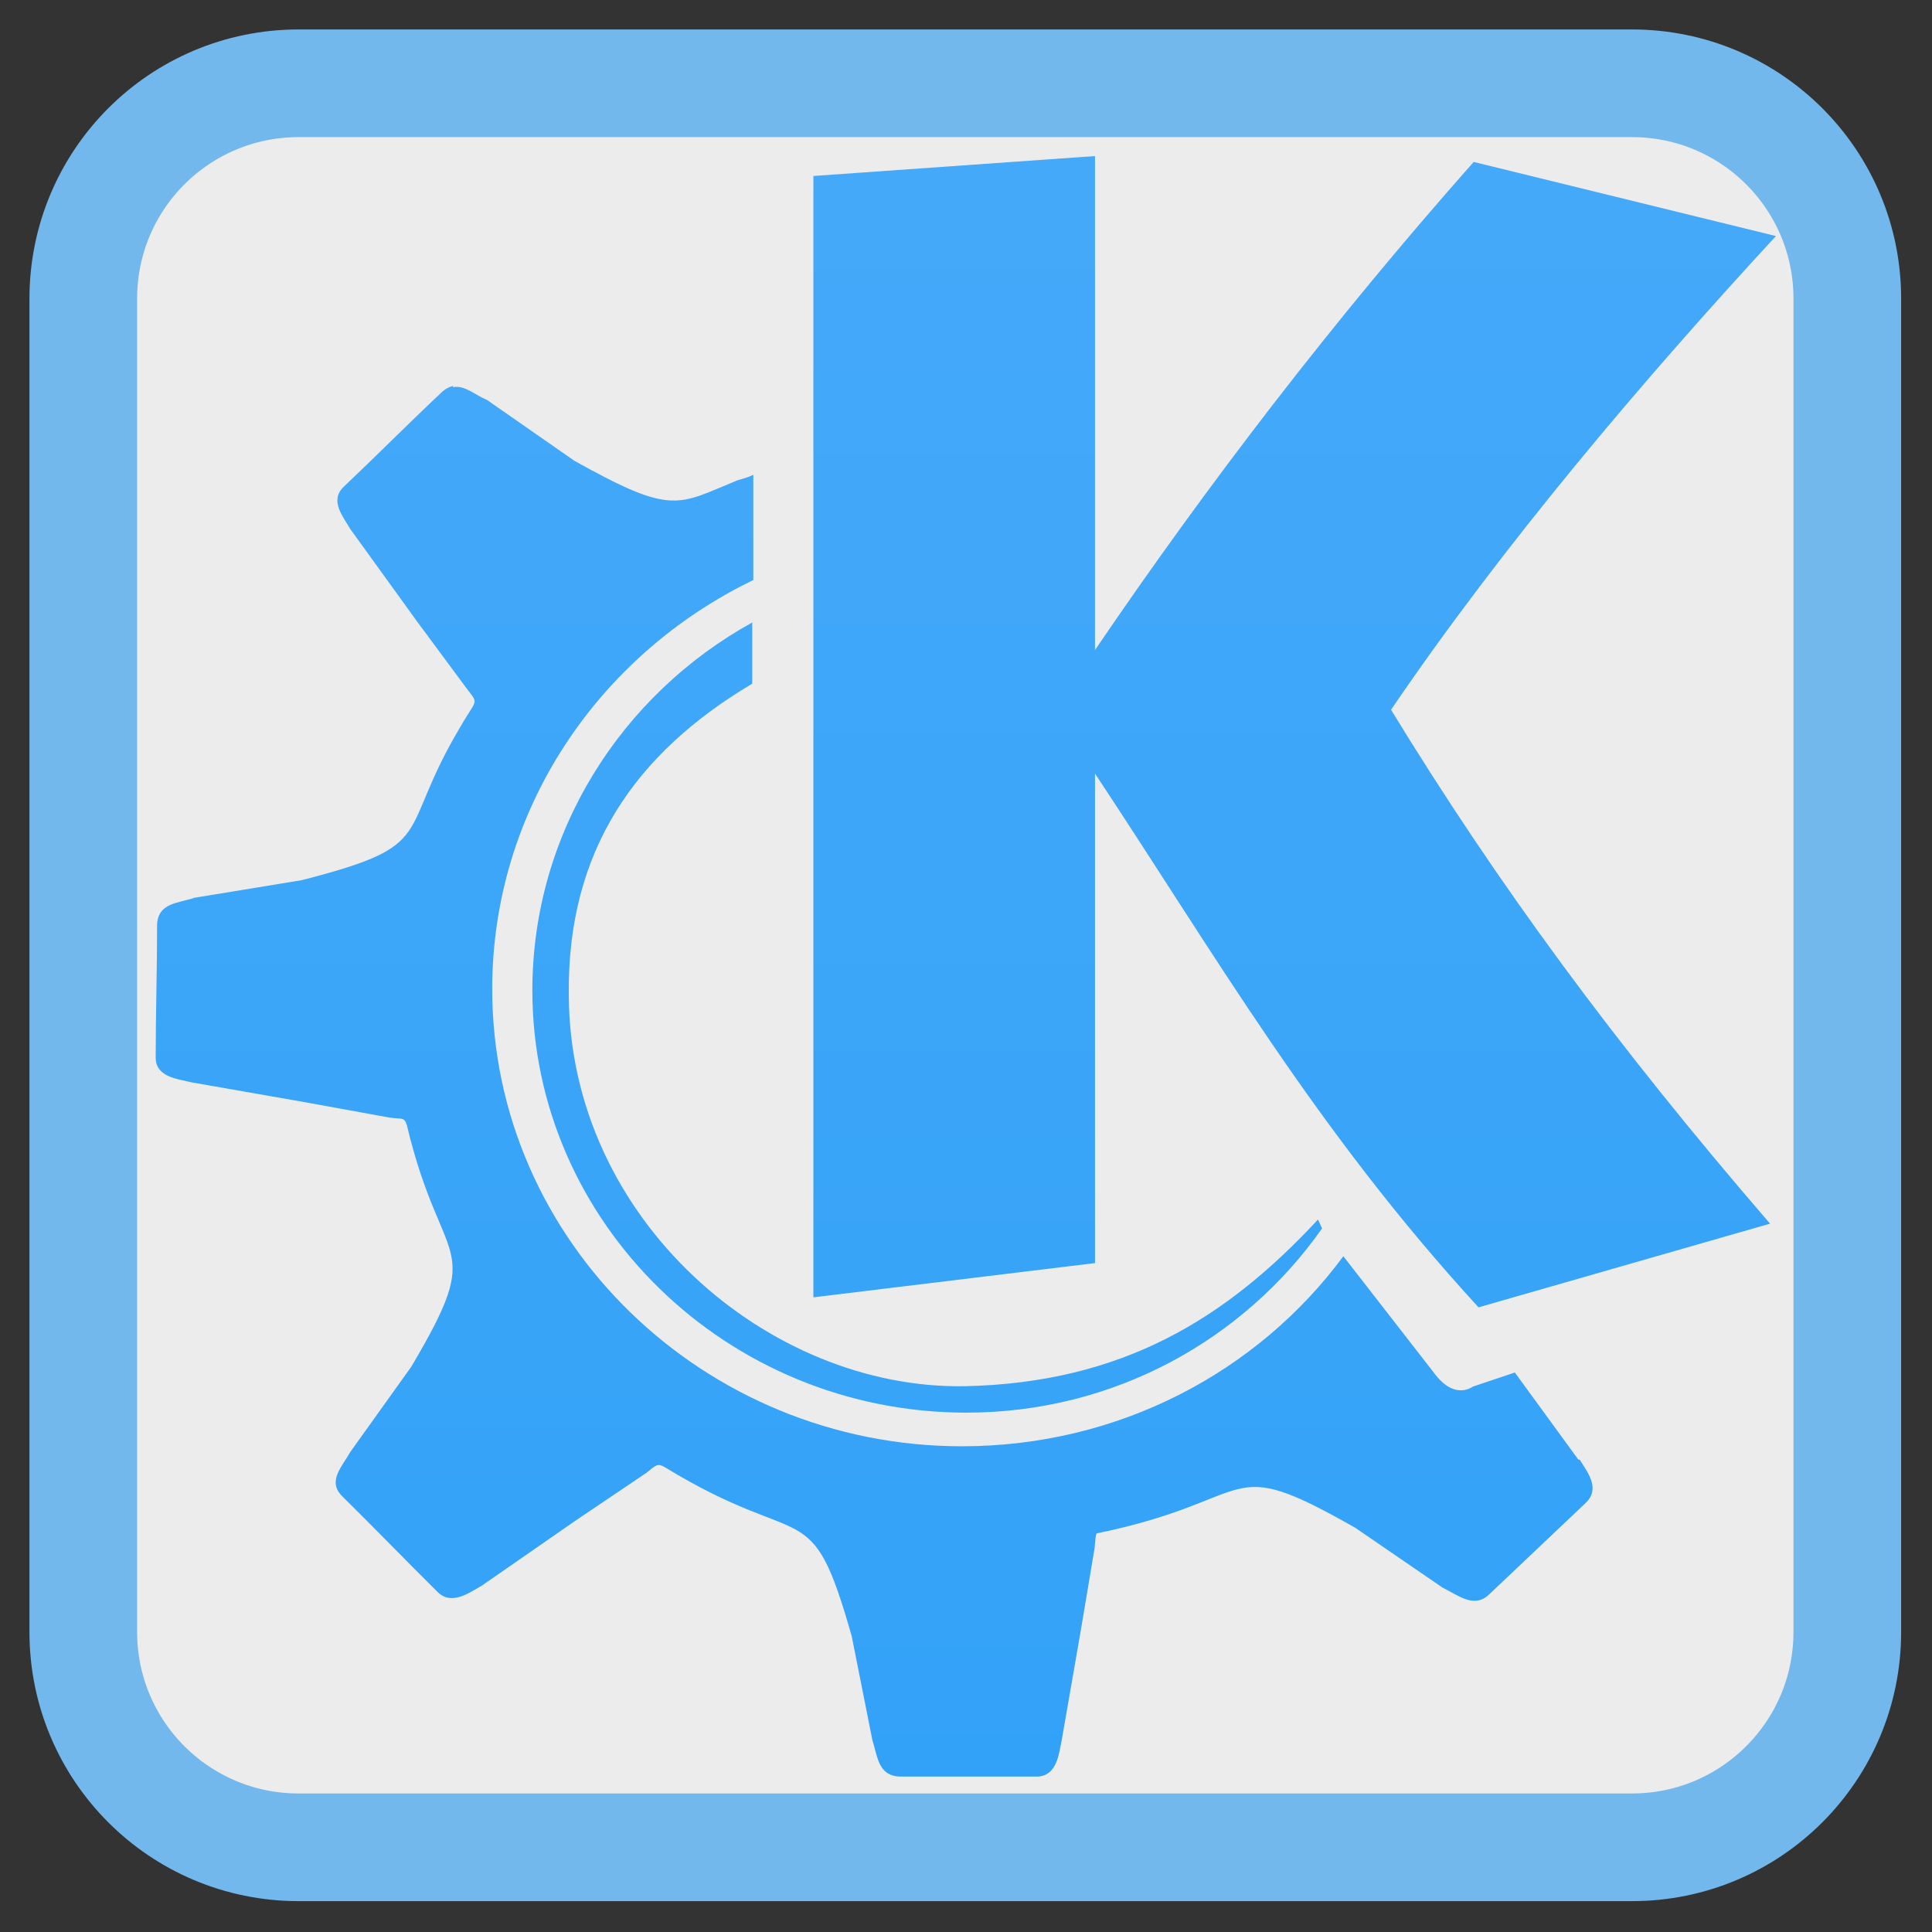 <!-- color: #45a9f9 -->
<svg xmlns="http://www.w3.org/2000/svg" xmlns:xlink="http://www.w3.org/1999/xlink" width="22px" height="22px" viewBox="0 0 22 22" version="1.1">
<rect x="0" y="0" width="22" height="22" fill="#333333" stroke="none"/>
<defs>
<clipPath id="clip1">
  <path d="M 1.762 1.762 L 20.238 1.762 L 20.238 20.238 L 1.762 20.238 Z M 1.762 1.762 "/>
</clipPath>
<clipPath id="clip2">
  <path d="M 28.676 11 C 28.676 20.766 20.758 28.676 11 28.676 C 1.242 28.676 -6.676 20.766 -6.676 11 C -6.676 1.234 1.242 -6.676 11 -6.676 C 20.758 -6.676 28.676 1.234 28.676 11 Z M 28.676 11 "/>
</clipPath>
<linearGradient id="linear0" gradientUnits="userSpaceOnUse" x1="11.995" y1="24.006" x2="36" y2="24.006" gradientTransform="matrix(0,-0.769,0.769,0,-7.443,29.443)">
<stop offset="0" style="stop-color:rgb(19.608%,63.529%,97.255%);stop-opacity:1;"/>
<stop offset="1" style="stop-color:rgb(27.059%,66.275%,97.647%);stop-opacity:1;"/>
</linearGradient>
</defs>
<g id="surface1">
<path style="fill-rule:nonzero;fill:rgb(92.549%,92.549%,92.549%);fill-opacity:1;stroke-width:2.677;stroke-linecap:butt;stroke-linejoin:miter;stroke:rgb(44.706%,72.157%,92.941%);stroke-opacity:1;stroke-miterlimit:4;" d="M 7.423 2.071 L 40.577 2.071 C 43.534 2.071 45.929 4.466 45.929 7.423 L 45.929 40.577 C 45.929 43.534 43.534 45.929 40.577 45.929 L 7.423 45.929 C 4.466 45.929 2.071 43.534 2.071 40.577 L 2.071 7.423 C 2.071 4.466 4.466 2.071 7.423 2.071 Z M 7.423 2.071 " transform="matrix(0.458,0,0,0.458,0,0)"/>
<g clip-path="url(#clip1)" clip-rule="nonzero">
<g clip-path="url(#clip2)" clip-rule="nonzero">
<path style=" stroke:none;fill-rule:evenodd;fill:url(#linear0);" d="M 12.469 1.777 L 9.262 2.004 L 9.262 14.773 L 12.469 14.383 L 12.469 8.809 C 13.859 10.906 14.977 12.859 16.836 14.887 L 20.156 13.934 C 18.379 11.875 17.051 10.062 15.84 8.082 C 17.102 6.227 18.68 4.359 20.223 2.688 L 16.781 1.844 C 15.176 3.656 13.746 5.523 12.469 7.402 M 5.164 4.395 C 5.121 4.402 5.066 4.43 5.023 4.473 C 4.645 4.828 4.289 5.188 3.914 5.543 C 3.746 5.703 3.914 5.891 3.988 6.023 L 4.75 7.078 L 5.32 7.848 C 5.402 7.957 5.426 7.969 5.383 8.047 C 5.332 8.129 5.289 8.195 5.242 8.277 C 4.5 9.52 5.02 9.617 3.434 10.023 L 2.215 10.223 C 2.035 10.285 1.801 10.277 1.789 10.527 C 1.789 11.031 1.773 11.535 1.773 12.035 C 1.766 12.266 2.023 12.285 2.176 12.324 L 3.473 12.551 L 4.441 12.727 C 4.574 12.746 4.602 12.715 4.633 12.812 C 5.031 14.488 5.547 14.102 4.684 15.562 L 3.988 16.535 C 3.895 16.703 3.723 16.867 3.898 17.039 C 4.266 17.402 4.617 17.766 4.984 18.129 C 5.145 18.289 5.355 18.129 5.488 18.055 L 6.559 17.312 L 7.363 16.77 C 7.473 16.68 7.488 16.66 7.57 16.707 C 9.176 17.688 9.23 16.98 9.699 18.633 L 9.934 19.816 C 9.992 19.992 9.996 20.219 10.242 20.23 L 11.805 20.23 C 12.039 20.23 12.059 19.961 12.09 19.816 L 12.309 18.555 L 12.465 17.625 C 12.473 17.535 12.473 17.492 12.488 17.461 C 14.371 17.074 13.902 16.527 15.434 17.398 L 16.426 18.078 C 16.609 18.168 16.785 18.32 16.957 18.156 C 17.328 17.805 17.695 17.457 18.062 17.109 C 18.23 16.941 18.066 16.75 17.988 16.621 L 17.973 16.621 L 17.25 15.629 L 16.773 15.789 C 16.648 15.871 16.488 15.84 16.344 15.652 L 15.297 14.305 C 14.324 15.621 12.742 16.469 10.953 16.469 C 8.012 16.469 5.605 14.133 5.605 11.262 C 5.605 9.223 6.816 7.457 8.578 6.605 L 8.578 5.406 C 8.516 5.438 8.449 5.453 8.398 5.469 C 7.711 5.75 7.664 5.875 6.539 5.246 L 5.547 4.555 C 5.406 4.496 5.285 4.379 5.156 4.41 M 8.57 7.086 C 7.074 7.91 6.062 9.484 6.062 11.277 C 6.062 13.922 8.277 16.086 11.004 16.086 C 12.688 16.086 14.164 15.254 15.055 13.988 L 15.008 13.887 C 13.961 15.016 12.781 15.746 10.988 15.785 C 8.75 15.824 6.488 13.887 6.477 11.332 C 6.457 9.684 7.238 8.574 8.566 7.785 L 8.566 7.094 M 8.57 7.094 "/>
</g>
</g>
</g>
</svg>
